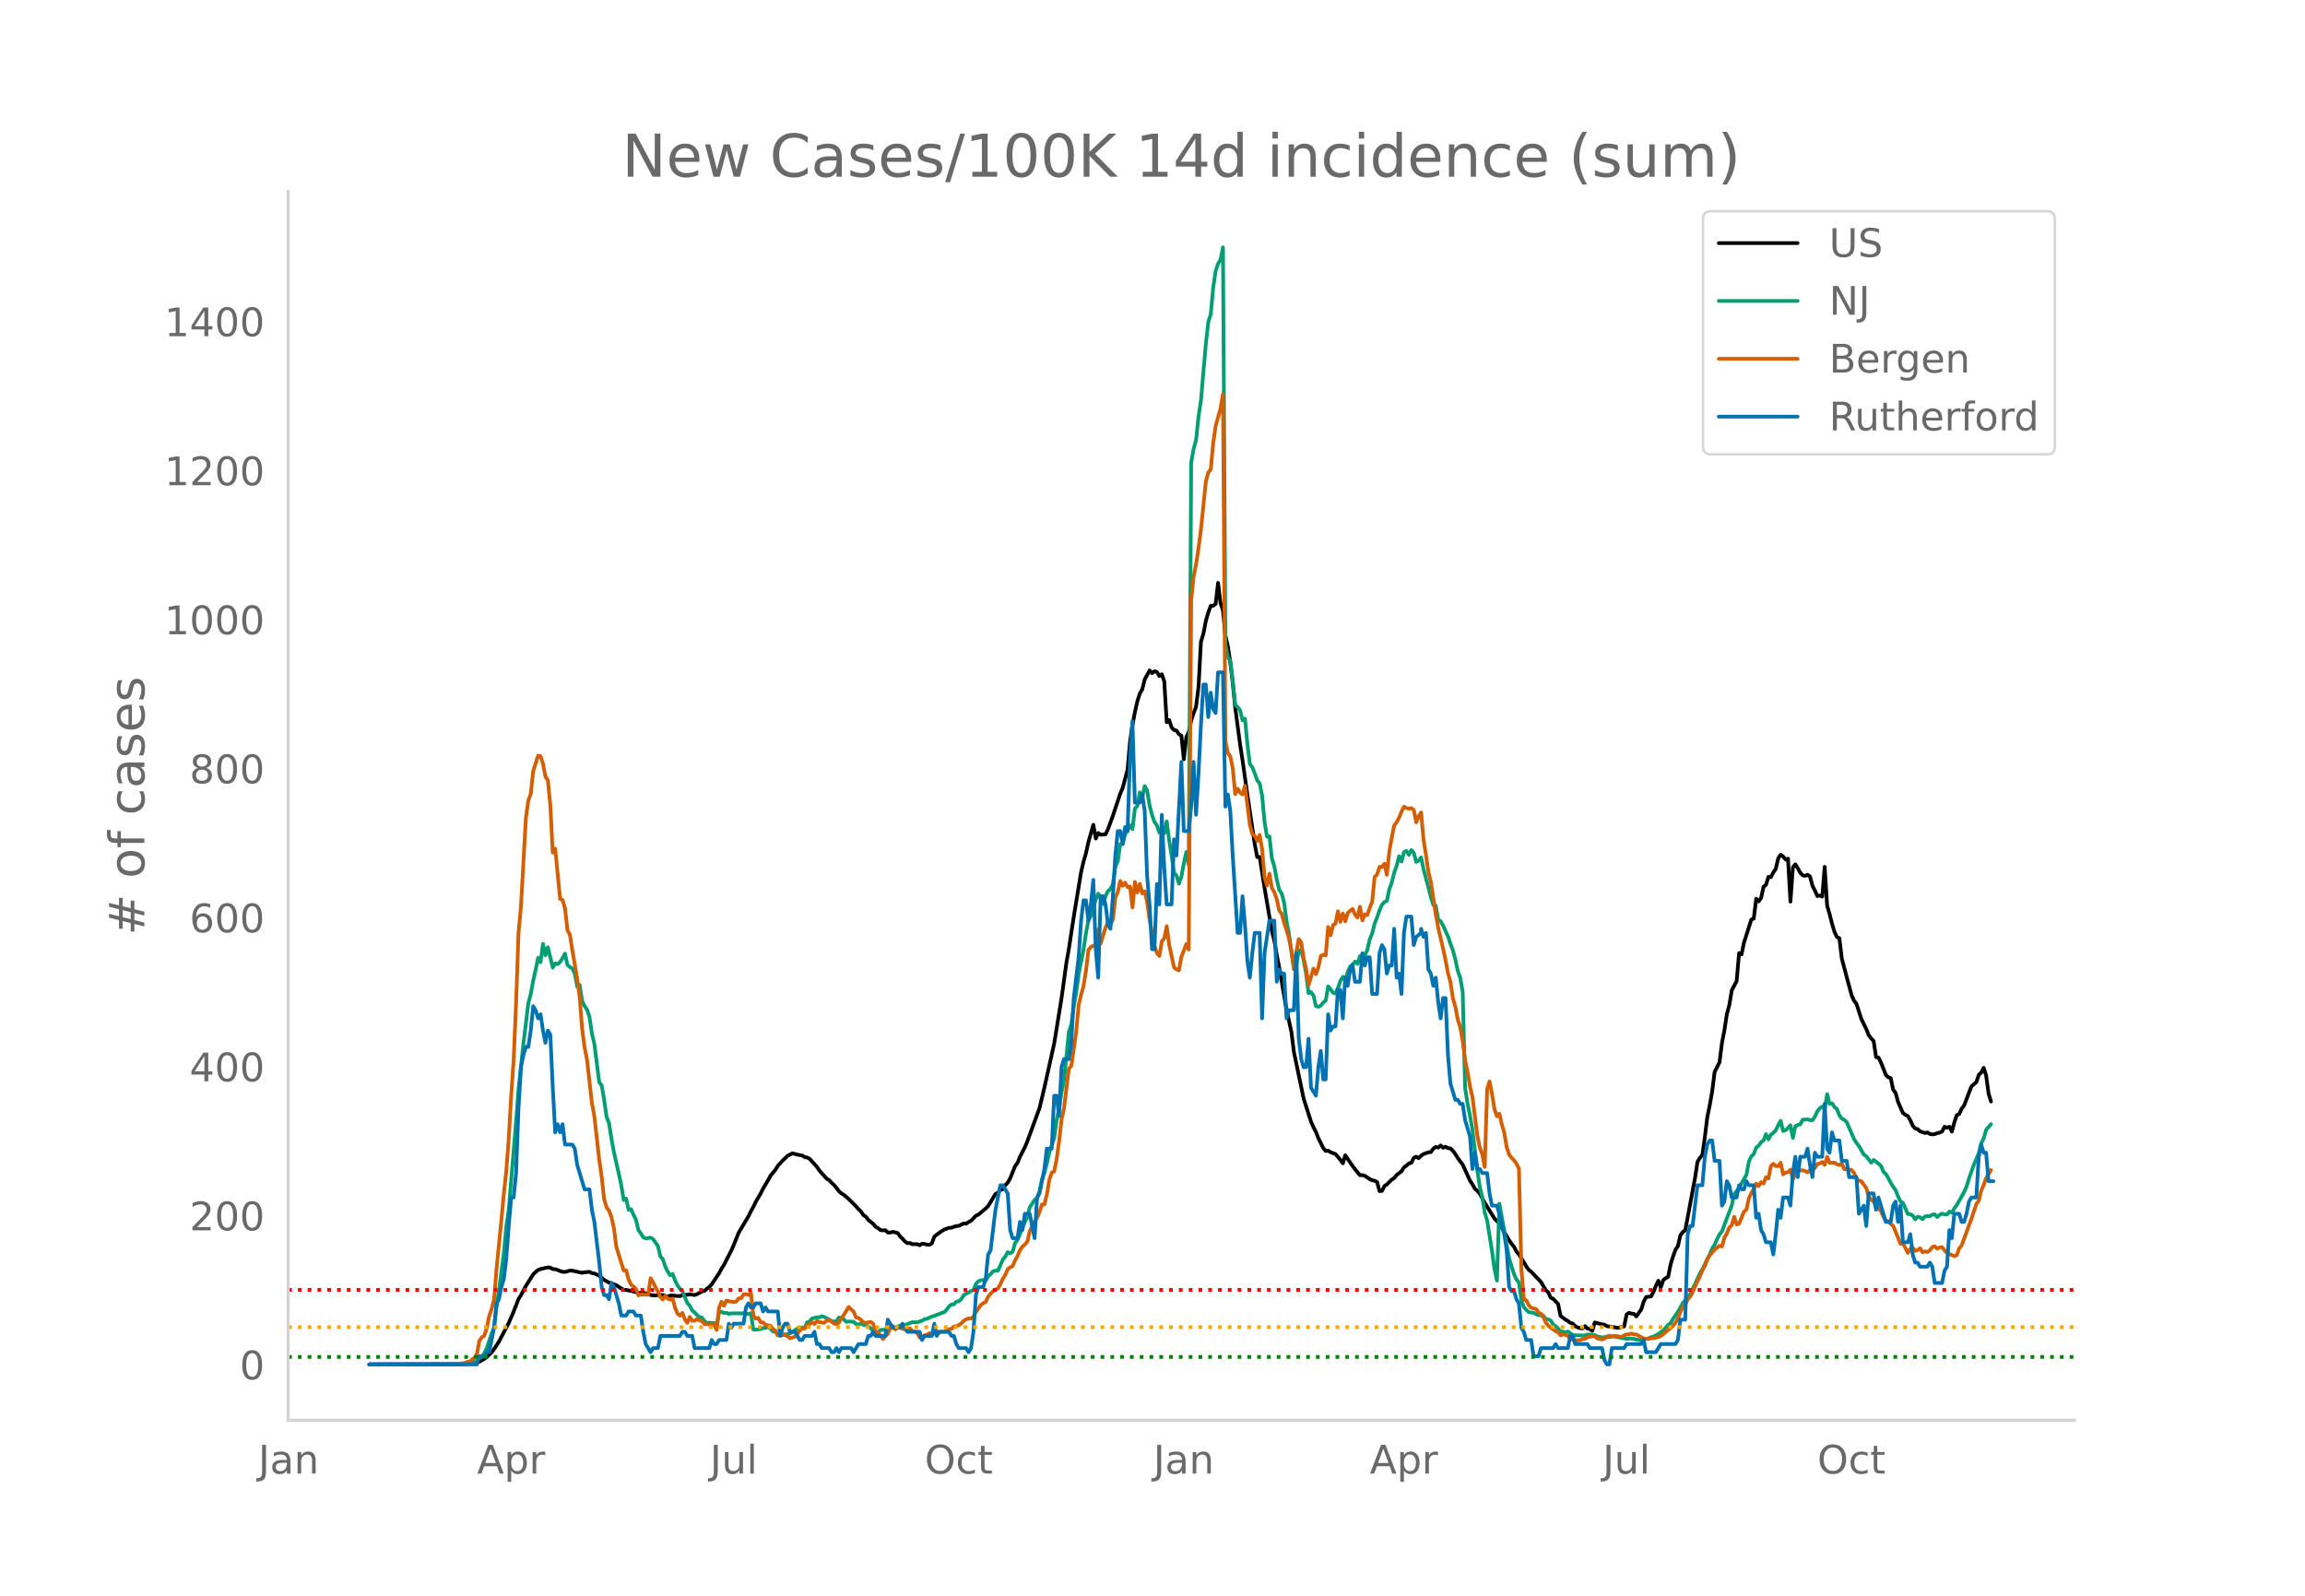 <svg height="864" viewBox="0 0 936 648" width="1248" xmlns="http://www.w3.org/2000/svg" xmlns:xlink="http://www.w3.org/1999/xlink"><defs><style>*{stroke-linecap:butt;stroke-linejoin:round}</style></defs><g id="figure_1"><path d="M0 648h936V0H0z" style="fill:#fff" id="patch_1"/><g id="axes_1"><path d="M117 576.72h725.4V77.76H117z" style="fill:none" id="patch_2"/><path clip-path="url(#p5c573f5f14)" d="m149.973 554.039 35.753-.089 3.973-.17 2.98-.273.993-.222.993-.366 1.986-1.1.993-.778 1.986-1.88.994-1.326 1.986-3.076 3.973-7.549 1.986-4.624 1.986-5.096.993-1.574 1.987-3.723 2.98-4.705.992-.982.993-.795.994-.396 2.979-.662.993.074.993.618.993.026.994.325.993.444.993.276.993.085 1.986-.55.994.038 3.972.862.993-.227 1.987-.173.993.5.993.167 1.986.887 1.987 1.718 1.986 1.105.993.217.993.499.993.313.993.713 1.987 1.193.993.012.993.252.993.133 2.98.847.993.026.993-.136 2.98.945.993.156.993.024.993-.149 1.986.01 1.987.664.993-.452.993-.023 1.986.213.993.008.993-.379 1.987-.15.993-.179 1.986.303.993-.378 1.987-1.116.993-.196.993-.877.993-.715.993-1.13 2.98-4.46.993-1.846.993-1.564 2.98-5.832.993-2.242 1.986-4.961 3.973-6.66.993-2.072.993-1.725.993-2.093 1.986-3.385.994-2.034 1.986-3.28.993-1.856 1.986-2.417.994-1.614 1.986-2.19 1.986-1.881 1.986-1.047 1.987.55 1.986.374.993.621.993.17.994.518 2.979 3.283.993 1.476 2.98 3.356.993.528.993 1.107.993.9.993 1.153.993 1.372.994.886.993.561 1.986 1.717 2.98 2.997.993 1.118.993.941.993 1.489.993.624.993 1.307 1.987 1.605.993 1.19.993.565.993.803.993.096.993-.075.993.974.994-.034.993-.283 1.986.47.993 1.405.993.945.994 1.105.993.696.993-.093.993.508 1.986-.03.993.446.994-.629.993.1.993.297.993.04.993-.586.993-2.746 1.987-1.536 1.986-1.305 1.986-.696.993-.043.994-.413.993-.258.993-.102 1.986-.983.993.12.994-.688.993-.505 1.986-2.087.993-.404 2.98-2.498.993-.986 2.98-4.943.992-.459.994-1.182.993-.279.993-1.634.993-1.035.993-1.728 1.986-4.91.994-1.377.993-2.455 1.986-3.874.993-2.333 4.966-13.603 1.986-8.302 3.973-17.92 2.98-18.378 1.986-14.423.993-5.623 1.986-13.07 2.98-18.105.993-4.241.993-3.446.993-4.533 1.986-6.99.994 5.592.993-2.244.993.703 1.986-.188.993-2.083 1.987-5.45 2.98-8.98.992-2.296 1.987-7.466.993-11.268.993-6.884.993-5.174.993-4.434.993-3.063.994-1.745.993-4.024 1.986-3.669.993 1.088.993-.736.993.277.994 1.666.993-.742.993 2.924.993 16.555.993-.86.993 2.962.994 1.095.993.196.993 1.464.993.616.993 9.582.993-9.007.993-2.016.994-4.638.993-3.077.993-2.6.993-8.005.993-18.423.993-3.232.994-5.182.993-3.439.993-2.668.993-.035.993-.784.993-8.537.993 8.244.994 2.92.993 10.206.993 4.431.993 6.498.993 8.283.993 10.068 1.987 14.992.993 6.43 1.986 14.094 2.98 20.003.993 5.19.993-.066 1.986 12.63 2.98 17.504.993 3.908.993 5.863.993 5.001 2.98 17.176 1.986 9.142.993 7.982 3.973 18.998 1.986 6.206.993 3.09.993 2.257.993 1.916.994 2.559 1.986 3.99.993 1.187.993-.131.993.636 1.987.742 1.986 2.347.993 1.393.993-3.23 2.98 4.379 1.986 2.514.993 1.19.993-.043.994.287 1.986 1.337.993.467.993.2.993.54.994 3.67.993-.079.993-2.001.993-.62 1.986-1.98.993-.602.994-1.251 1.986-1.54.993-1.542.993-.735.993-.895.994-.242.993-2.017.993-.482.993.628.993-1.046.993-.653 1.987-.693.993-.11.993-1.39.993-.721.993.323.993-.9.994.945.993-.421.993.583.993.088.993.977.993 1.31.993 1.641 1.987 2.644 2.98 6.543.992 1.485.994 1.829.993.84.993 1.085 1.986 3.723 3.973 6.4 1.986 2.031 1.986 3.427 1.987 3.381.993 1.448.993 1.192.993 1.911.993 1.207 1.987 3.135.993 1.704.993 1.415.993.754 3.973 4.14 1.986 3.36.993.855.993 2.186.993.488 1.987 2.035.993 4.887 1.986 1.463.993.57.994.797.993.25.993 1.102.993.48.993.302.993.06.993-.886.994.986.993.226.993.671.993-3.383 2.98.79.993.13.993.612 2.98.411.992.249.994-.04.993-.355.993-.144.993-4.865.993-.714.993.331.994.105.993 1.038 1.986-2.812.993-3.184.993-1.879 1.987-.223.993-1.829.993-2.512.993-2.035.993 2.668.993-2.93.994-.78.993-.563.993-5.032.993-3.23.993-2.726.993-1.5.994-4.4.993-1.275.993-.764 3.972-21.27.994-6.495.993-1.59.993-1.279.993-7.097.993-8.131.993-4.845.994-5.667.993-7.863 1.986-3.942.993-7.892.993-5.095.993-6.51.994-3.726.993-5.966 1.986-3.784.993-11.369.993.555.994-4.819 2.979-9.34.993-.415.993-8.062.993 1.096.994-1.416.993-4.522.993-.785.993-3.268.993.153.993-1.927.994-1.47.993-4.277.993-1.47.993.75.993 1.23.993-.355.993 17.44.994-13.916.993-1.222.993 1.585.993 1.807.993 1.044.993.24.994-.429.993.696.993 3.762.993 1.918.993 2.262.993-.196.993.412.994-12.095.993 15.78.993 3.383.993 3.937.993 3.347.993 2.059.994.49.993 8.322 3.972 14.831.993 2.209.994 1.301 1.986 6.162 1.986 4.057.993 2.496.994 1.315.993 1.032.993 6.555.993.163.993 2.024 1.986 5.02.994.985.993.34.993 4.67.993 1.376.993 3.626 1.987 4.525.993.692.993.548.993 1.67.993 2.227.993 1.107.993.257.994.907 1.986.682.993-.234.993.621.993.164.994-.105.993-.412.993-.195.993-.46.993-1.926.993.41.993-.417.994 1.99.993-3.746.993-2.948.993-.436.993-2.218.993-1.248 1.987-5.227.993-2.57 1.986-1.698.993-2.987.994-.904.993-1.922.993 3.111.993 7.337.993 3.223h0" style="fill:none;stroke:#000;stroke-linecap:round;stroke-width:1.5" id="line2d_1"/><path clip-path="url(#p5c573f5f14)" d="m149.973 554.04 37.74-.099 2.98-.235 1.985-.579.994-.538.993-1.046.993-.542.993-1.498.993-1.963 1.986-5.968.994-2.449.993-8.407.993-6.568 1.986-15.373.993-10.806.994-6.704 2.979-36.01.993-12.907 1.986-18.592 1.987-16.314.993-3.801.993-5.492.993-4.306.993-4.895.994 1.758.993-7.426.993 4.609.993-3.243 1.986 8.281.993-1.703.994.272.993-.868.993-1.557.993-1.82.993 4.613.993.804.994.627.993 1.99.993 5.354.993-.688.993 6.47.993 2.084.993 1.451.994 2.91.993 6.744.993 4.282 1.986 15.534.993 1.321.994 5.778.993 7.044.993 2.51.993 6.371.993 5.42 1.986 8.792.994 4.575.993 6.07.993-.613.993 4.599.993-.304.993 2.29.994 1.948.993 4.245.993 1.352.993 1.618.993.43 1.986-.307.994.586 1.986 2.82.993 4.197.993 1.182.993 2.94.994 2.081.993 1.502.993-.586.993 2.654.993 2.061.993 1.27.993 1.07 1.987 4.763.993 1.1.993 1.91.993.856.993 1.035.994.838.993.198.993 1.42.993.747.993-.126.993.204.994-.068.993 1.335.993-5.75.993-.136.993.518.993-.113.993.45.994-.245.993.054 1.986-.078.993.16.993-.208 1.987.395.993-.32.993 6.564.993.102 1.986-.245.994-.456.993.006.993-.439.993.705.993 1.145.993.095.994 1.363.993.099.993-.09.993-.282.993-.037.993-.34 2.98-1.953.993-.306.993-.123.993.065.993-2.18.994-.362.993-1.199 1.986-.5h.993l.993-.45.993.334 1.987 1.042.993.65.993.134.993-.079.993-1.54 1.987.72.993 1.049.993-.164 1.986.14.993.933.994.239.993-.549.993.668.993.112.993.484.993.725.994 1.19.993.722.993-.242.993-.947.993-.126 1.986.04.994-.947.993-.541.993.695.993-.555.993-.365.993.085 1.987-.715 1.986-.736 1.986.03 1.987-.64.993-.65.993-.13 1.986-.947.993-.204.994-.508.993-.269.993-.477.993-.252.993-1.025.993-1.366.993-.767.994-.068.993-1.083.993-.153.993-.862.993-1.656.993-.59.994-.404.993-.692.993-.344.993-2.5.993-1.08.993-.389.993-.18.994.306.993-1.812.993-.787.993-1.216.993-.238.993.044 1.987-4.53.993-1.223.993-1.775.993.463.993-.613.993-3.56.994-1.288 1.986-4.79.993-2.49.993-1.972.993-3.972 1.987-3.055.993-.6.993-2.847.993-4.814.993-2.725.994-3.802.993-4.404 1.986-5.88.993-7.256.993-4.752.993-6.615.994-4.84 1.986-19.707.993-2.899.993-7.501.993-5.488.994-7.562 1.986-9.988.993-6.66.993-5.188.993-1.696 1.987-6.728.993-2.378.993 1.877.993 2.381.993-3.307.993-1.976.994-.848.993-2.082.993-6.939.993-2.231.993-7.024.993.061.993-4.091.994-1.376.993-2.204.993 1.516.993-8.305.993-1.073.993-5.478.994 2.18.993-4.762.993 1.833.993 6.019.993 3.86.993 2.912.993 1.335.994 2.974.993-1.179.993 1.418.993-4.804.993 7.634.993 6.248.994 6.997.993 1.052.993 3.349.993-2.865.993-5.467.993-4.497.993 5.127.994-163.242.993-5.658.993-3.553.993-9.453.993-6.68 1.987-22.953.993-8.833.993-3.165.993-10.764.993-6.8.993-2.943.993-1.662.994-4.994.993 160.919.993 5.576.993 1.407.993 8.281.993 9.61.994.896.993 1.274.993 4.067.993-.647.993 10.45.993 7.993.993 1.29.994 2.47.993 2.889.993 1.151.993 5.032.993 10.655.993 5.992.994-.095.993 8.986.993 3.202.993 5.39.993 4.084.993 1.498.993 3.714.994 7.678.993 5.167 1.986 14.274.993-1.646.993-6.125.994.045.993 4.026.993 5.56.993 7.838.993-.487.993 1.427.993 4.265.994.276.993-.467.993-1.288.993-.756.993-5.78.993 1.171.994 1.424.993.283.993-2.221.993-2.875.993-1.666.993 1.352.994-3.297.993-2.238.993-.814.993-1.182.993.913.993-3.134.993 1.09.994-1.458.993-2.116.993-4.357.993-2.364.993-4.043.993-2.446.994-2.875.993-2.306.993-1.094.993-.443.993-4.71.993-2.723.993-4.07.994-2.722.993-3.938.993 2.194.993-3.87.993-.467.993 1.581.994-1.918.993 1.09.993 3.717.993-.494.993-1.322.993 4.79 1.987 7.443.993 3.9.993 3.13.993.358.993 5.757.993.504.994 1.782 1.986 4.428.993 2.974.993 2.61.993 3.754.993 4.629.994 2.78.993 5.767.993 39.11.993 6.234.993 4.946.993 5.702 1.987 16.545.993 6.647.993 4.087.993 6.251.993 3.223 1.987 12.55.993 7.265.993 4.616.993-31.193 1.986 10.86.994 6.186.993 5.225 1.986 6.377.993 2.163.993 1.223.993 7.103.994 2.902 1.986 2 1.986.3.993.586.994.31 1.986.31.993 1.331.993.079.993.514.993 1.66.994.582.993.953.993 1.223.993.068.993.314.993-.361 1.987 1.38.993.177 1.986-.007.993.133.993-.116.994-.31.993-.034 1.986.238.993.511 1.987.45.993-.123.993-.286.993.238.993-.255.993.04 4.966.938.993-.15 1.987.17 1.986.45.993-.051 2.98-.62.993-.453.993-.232 1.986-1.056.993-.777.993-.627 1.987-2.299.993-.77.993-1.717 1.986-2.83 1.987-3.615 1.986-2.108.993-1.468 1.986-4.136 1.987-4.285.993-1.704.993-1.928.993-2.23.993-1.81.994-2.452.993-1.489.993-2.31.993-1.951.993-1.159 1.986-5.358 1.987-5.117.993-4.707.993-1.179.993-1.451 2.98-5.147.993-5.43.993-2.109.993-.957.993-2.6.993-.776.994-1.455.993-.68.993-2.549.993 2.146.993-1.962.993-.695.994-1.046.993-2.064.993-1.771.993 4.104.993-.306.993-.9.993-1.113.994 5.12.993-4.718.993-.532.993-.245.993-1.908.993.01.994-.125.993.306.993.027.993-1.417.993-2.176.993-1.278.993-.664.994 1.117.993-6.169.993 3.907.993-.143.993 1.458.993.886.994 2.51.993 1.315.993.511.993.947 1.986 4.538.993 2.343.994 1.55.993 1.285 1.986 3.46.993.638 1.987 2.633.993-1.1.993.698 1.986 1.693.993 2.347.993.988.994 1.645.993 1.9.993 1.633.993 1.396.993 2.541.993 2.034.994.555 1.986 4.545.993.037.993.576.993 1.557.993-1.114.994.262.993.756.993-1.086.993-.184.993.078.993-.654.994-.123.993 1.094.993-.896.993-.474.993.31.993.031.993-1.189.994.484.993-1.754.993-1.39 1.986-3.499.993-1.785.994-2.214.993-3.3 1.986-5.622 1.986-4.656.994-4.006.993-1.942.993-3.502 1.986-2.3h0" style="fill:none;stroke:#009e73;stroke-linecap:round;stroke-width:1.5" id="line2d_2"/><path clip-path="url(#p5c573f5f14)" d="m149.973 554.04 32.774-.097 2.98-.13 2.979-.325.993-.454.993-.033.993-.94.993-.747.994-1.558.993-5.29.993-1.429.993-.649.993-3.051.993-4.9.993-2.922.994-3.7.993-12.496 1.986-19.929.993-10.71.993-9.218.994-13.113.993-17.397.993-14.313.993-23.434.993-28.367.993-10.776 1.987-35.767.993-7.238.993-2.662.993-9.282 1.986-6.232.994.162.993 3.019.993 5.29.993 1.428.993 10.16.993 19.279.993-1.59 1.987 20.415.993.357.993 3.44.993 8.796.993 1.915.994 6.329 1.986 11.555.993 7.367.993 12.886.993 7.595.993 5.063 1.987 17.527.993 5.42 1.986 17.656.993 6.946.994 9.088.993 3.31.993 1.299.993 2.726.993 4.415.993 7.594 1.987 6.427.993 3.116.993-.033.993 3.733.993 2.077.993.779.994.974.993 2.596.993-.357 1.986.098.993-.033.993-6.653.994 1.622.993 2.045.993 1.753.993 2.207.993 1.038.993-1.525.994 1.071.993.487.993-.454.993 3.765.993 2.304.993.876.993-1.103.994 2.694.993 1.33.993-2.401.993 1.558h.993l.993-.714.994.519.993.357.993 1.2h.993l.993.195.993-.032.994.097.993 2.143.993-9.12.993-2.37.993 1.655.993-2.142.993.292 1.987.325.993-.195.993-1.298.993-.033.993-1.59.994-.098.993.357.993-.908.993 9.185.993 1.33.993-.291.993 1.785.994.032.993 1.039 1.986.324.993 1.364.993.551.994 2.013.993-.78.993.098 1.986.974.993.876 1.987-.65.993-1.103.993-1.46.993-.844.993.065.993-1.428.994-.292.993-.844.993.746.993-1.266.993.52 1.986.26.994-.877.993-.292 1.986 1.46.993.325.993-.649.994-1.883.993-1.298 1.986-3.213.993 1.006.993.844.993 2.467.994.13.993.746.993 1.071.993.162 1.986-.357.994.747.993 3.18.993.52 1.986 2.5.993-1.267.993-.844.994-2.564.993-.227.993 1.006.993-.746.993-.065.993.487.994.324.993-.13.993-.357.993 1.169.993.195.993.454.993 1.98.994-.162.993-.78.993-.13.993-.746.993.325.993-.033.994-.843.993.13.993-.195.993.13.993-.715.993-.389.993-.13.994-.974.993-.13.993-.389.993-.714.993-1.071.993-.617.994-.357.993.033.993-.812.993-1.785 1.986-2.888.993-.747.994-.487.993-2.207 1.986-2.207.993-.65.993-.356.994-1.85.993-2.175.993-1.525.993-2.337.993-.747.993-.486.993-2.37.994-1.72.993-2.37.993-1.46.993-.876.993-1.071.993-4.35 1.987-3.96.993-1.427.993-2.435.993-3.018.993.032.994-4.057.993-5.94.993-2.953.993-.487.993-4.998.993-7.206.993-8.795.994-4.642 1.986-16.098.993-1.136 1.986-13.795.994-10.938.993-4.154.993-3.538.993-6.296.993-8.374.993-1.136.993-.584.994-.26.993-6.362.993 5.745 1.986-6.491.993-2.11.994.747.993-1.883.993-8.893.993-2.24.993-4.511.993 1.947.993-1.266.994 1.818.993-.26.993 8.504.993-10.354.993 4.285.993-3.506.994 3.863.993-.844.993 4.317.993 7.173 1.986 10.873.993 2.694.994 1.233.993-5.972.993-1.169.993-4.966.993 7.498 1.987 9.218.993.811.993.422.993-5.485 1.986-5.193.993 2.207.994-141.902.993-9.607.993-4.9.993-6.525.993-7.79 1.987-19.311.993-3.7.993-1.233.993-10.744.993-6.88 1.986-7.109.994-5.842.993 140.928.993 4.836.993 1.33.993 4.934.993 10.419.994-2.24.993 1.59.993.747.993-3.505 1.986 15.936.993 3.7.994.714.993 2.045.993-2.434.993 5.874.993 11.393.993 3.278.994-4.804.993 5.81.993 1.72.993 2.857.993 4.576.993 1.233.993 3.798.994 2.888.993 3.408.993 5.258.993 6.784.993-6.719.993-5.03.994 1.395.993 6.427.993 4.251.993 6.524 1.986-6.653.993 2.272.994-2.727.993-4.674.993-.486.993.26.993-11.555.993 3.408.994-4.187.993-.52.993-5.095.993 4.316.993-3.375.993 3.18.994-3.375.993-.909.993-.746.993 2.337.993 1.168.993-4.414.993 5.583.994-2.5.993.293.993-2.922.993-2.531.993-9.997.993-.974.994-3.148.993.065.993-1.33.993 4.51.993-9.444.993-5.68.993-4.934.994-1.265.993-1.948.993-2.37.993-2.012.993.52.993.292.994-.227.993.714.993 5.03.993-2.466.993-1.526.993 11.133.993 6.2.994 6.913.993 3.992 1.986 13.145.993 5.453 1.987 8.503.993 4.642.993 5.323.993 3.57.993 6.653.993 3.344.993 5.225.994 3.116.993 5.583.993 7.854.993 4.706.993 5.94.993 4.317 1.987 15.611.993 4.772.993 2.856.993 5.096.993-31.581.993-3.148.994 5.063.993 6.2.993 2.888.993-1.071.993 4.414.993 3.278.994 5.972.993 2.954.993 1.363.993.941.993 1.428.993 2.013.993 40.7.994 12.27.993.486.993 1.98.993 1.039 1.986.486.994 1.461.993.422.993 1.363.993 2.305.993 1.2.993.877.993.616.994.78.993.389.993 1.298.993-.422.993.227.993.455.994.941.993.617.993.26 1.986-.13.993-.422.993-.098.994-.681 1.986-.39h.993l.993.877 1.987.421.993-.389 1.986-1.136.993.227.993-.162.993.065.994.26.993.064.993-.551.993-.422.993-.033.993-.324.994.357.993.032 2.98 1.623 1.985.195.994-.292.993-.033 1.986-.454.993-.455.993-.714 1.987-1.72.993-.682 1.986-2.142.993-1.882.994-2.532.993-2.11.993-1.07.993-1.883.993-1.233.993-1.72.993-2.467 1.987-4.09.993-2.337.993-1.785.993-2.629.993-1.655 1.987-2.337 1.986-1.623.993.325.993-3.603.993-1.753.994-2.37.993-.94.993-3.408.993 3.115.993-.324 1.987-4.869.993-.843.993-4.577.993-2.175.993-1.59.993-2.175.993.974.994-1.59.993.52.993-2.533.993.487.993-4.998.993-.941.994.909.993.032.993-1.396.993 4.739.993-.682.993-.227.993-.973.994 3.992.993-2.564.993-.714.993-.422.993-.065.993.324.994.52.993-1.007.993-.097.993-.714.993-1.59.993-.195.993-.65.994 1.202.993-3.278.993 2.401.993.065.993-.097.993.681.994.26.993-.552.993 2.272.993-.097 1.986.422.993 1.2.994 2.435.993.714.993.227 1.986 2.76.993 3.375.994 1.395.993.682.993 2.272.993.39.993 1.233.993 2.24.993 1.72.994.162.993 1.136.993.714 2.98 7.335.993-.26 1.986 3.96.993-1.72.993-.39.993 1.234.993-.292.994-.747.993 1.655.993-.389.993.26.993-.714.993-1.299.994-.292.993.941.993-.486.993-.13.993 1.298.993 1.104 2.98 1.265.993-.39.993-2.758.993-1.266 2.98-8.081.993-2.694 1.986-5.972.993-1.364.994-4.122.993-2.272.993-2.758 1.986-3.311h0" style="fill:none;stroke:#d55e00;stroke-linecap:round;stroke-width:1.5" id="line2d_3"/><path clip-path="url(#p5c573f5f14)" d="M149.973 554.04h43.699l.993-3.306h1.986l.993-1.653h.993l1.987-9.919.993-9.918.993-1.653.993-4.96.993-3.306.993-8.265.994-13.225.993-11.571h.993l.993-9.919.993-26.45.993-16.53.993-4.96.994-3.305h.993l.993-6.613.993-9.918.993 1.653.993 3.306.994-1.653.993 6.612.993 4.96.993-4.96.993 1.653.993 21.49.993 18.184.994-3.306.993 3.306.993-3.306.993 8.266h2.98l.993 1.653.993 6.612 2.98 9.918h1.986l.993 8.266.993 4.96 1.986 16.53.993 9.918.994 3.307h.993l.993 1.653.993-6.613.993 1.653 1.986 6.613.994 4.959h1.986l.993-1.653h1.986l.994 1.653h1.986l.993 6.612.993 4.96 1.986 3.306.994-1.653h1.986l.993-4.96h7.945l.993-1.653h.994l.993 1.653h1.986l.993 4.96h5.96l.992-3.306.994 1.653H291l.993-1.653h2.98l.992-6.613.994 1.653.993-1.653h3.972l.994-6.612.993-1.653.993 1.653h.993l.993-1.653h1.986l.994 3.306.993-1.653.993 1.653h3.973l.993 9.918.993-3.306.993-1.653h.993l.993 3.306h1.987l1.986 3.307h.993l.993-1.654h2.98l.993-1.653.993 4.96h.993l.993 1.653h2.98l.993 1.653h.993l.993-1.653.993 1.653.994-1.653h3.972l.993 1.653 1.987-3.306h2.98l.992-3.307h.993l.994-1.653.993 1.653h3.972l.993-6.612 1.987 3.306h2.98l.992-1.653 1.987 3.306h4.965l.994 3.307.993-1.654h2.98l.992-4.959.994 4.96.993-1.654h3.972l.993 1.653h.994l.993 3.307.993 1.653h2.98l.993 1.653.993-1.653.993-6.613.993-14.877.993-3.307h1.986l.994-3.306.993-9.918.993-1.653 1.986-16.531 1.987-9.919h.993l1.986 3.307.993 14.877.993 3.306h1.987l.993-6.612.993 3.306.993-6.612h1.986l1.987 9.918.993-16.53.993-1.653 1.986-9.919.994-8.265h1.986l.993-21.49h.993l.993 8.265.993-19.837.994-3.306h1.986l.993-6.612.993-18.184 1.987-16.531.993-14.878.993-8.265h.993l.993 8.265.993-6.612.993-9.919.994 28.103.993 11.571.993-33.061h.993l.993 3.306.993 8.265.994 1.653.993-13.224.993-16.531.993-9.919h.993l.993 4.96.993-6.613.994 1.653.993-29.755.993-14.878.993 33.062h1.986l.994-3.306.993 6.612.993 26.45.993 11.57.993 18.185h.993l.993-26.45.994 8.266.993-36.368.993 21.49.993 14.878h1.986l.994-26.45.993 6.613 1.986-38.021.993 28.102h1.986l.994-9.918.993-18.184.993 21.49.993-16.53.993-19.838.993-16.53h.994l.993 13.224.993-9.918.993 6.612.993 1.653.993-16.53h1.987l.993 54.55.993-4.958.993 6.612.993 18.184 1.987 31.408h.993l.993-14.877.993 11.571.993 14.878.993 6.612.993-9.918.994-8.266h1.986l.993 34.715.993-26.45 1.987-13.224h1.986l.993 24.796.993-4.959.993 1.653h.993l.994 18.184.993-3.306h1.986l.993-23.143.993 34.714.994 8.266.993 3.306h.993l.993-11.572.993 19.837 1.986 3.307.994-11.572.993-6.612.993 11.571h.993l.993-26.449.993 6.612.994-1.653h.993l.993-14.877h.993l.993 11.571.993-16.53.994 3.305.993-6.612.993-1.653.993 6.612h1.986l.993-11.571.994 4.959.993-3.306h.993l.993 14.878h1.986l.994-16.531.993-3.306.993 1.653.993 9.918.993-3.306h.993l.993-14.878.994 19.837.993-1.653.993 8.266.993-24.797.993-6.612h1.987l.993 11.572.993-3.307 1.986-1.653v-1.653l.993 3.306.993-1.653.994 14.878.993 1.653.993 4.96.993-3.307.993 9.919.993 6.612.994-8.265h.993l.993 23.143.993 11.571 1.986 6.613h.993l.994 1.653h.993l.993 6.612 1.986 6.612.993 13.225.994-6.612.993 6.612h.993l.993 1.653h1.986l.993 8.266.994 4.959h1.986l.993 3.306.993 4.96.993 3.305.994 6.613.993 14.877.993 1.654h.993l.993 3.306.993 1.653.993 9.918.994 1.653.993 3.307h1.986l.993 6.612h1.987l.993-3.306h4.965l.994-1.653.993 1.653h3.972l.994-4.96h.993l.993 3.307h4.966l.993 1.653h4.966l.993 4.959.993 1.653h.993l.993-6.612h4.966l.993-1.653h5.959l.993-1.653.993 4.959h3.973l1.986-3.306h5.96l.992-1.653.994-8.266h1.986l.993-34.715.993-3.306h.993l1.987-16.53h1.986l.993-11.572.993-4.96.993-1.652h.994l.993 8.265h1.986l.993 18.184.993-1.653.993-8.266.994 1.653.993 4.96h1.986l.993-4.96.993 1.653h.994l.993-3.306.993 1.653h1.986l.993 13.225.993-1.653.994 6.612.993 1.653.993 3.307h1.986l.993 4.959.994-8.266.993-9.918.993 3.306.993-8.265h1.986l.993 3.306.994-13.225.993-6.612.993 8.265.993-8.265h1.986l.994-3.306.993 6.612.993 4.96.993-9.92.993 1.654h1.986l.994-21.49.993 18.184.993 1.653.993-8.266.993 3.307h1.987l.993 8.265h1.986l.993 6.612h2.98l.993 14.878 1.986-3.306.993 8.265.993-13.224h1.987l.993 6.612.993-4.96 2.98 9.92h1.986l.993-6.613.993-1.653.993 8.265.993-6.612.994 14.878h1.986l.993-3.307.993 8.266.993 3.306h.993l.994 1.653h2.98l.992-1.653.993 1.653.994 6.612h2.979l.993-4.959.993-1.653.993-14.878.994 3.306.993-9.918h1.986l.993 3.306h.993l.994-3.306.993-4.96.993-1.652h1.986l.993-16.531.994-4.96.993 3.307h.993l.993 11.571h1.986" style="fill:none;stroke:#0072b2;stroke-linecap:round;stroke-width:1.5" id="line2d_4"/><path clip-path="url(#p5c573f5f14)" d="M117 551.014h725.4" style="fill:none;stroke:green;stroke-dasharray:1.5,2.475;stroke-dashoffset:0;stroke-width:1.5" id="line2d_5"/><path clip-path="url(#p5c573f5f14)" d="M117 538.912h725.4" style="fill:none;stroke:orange;stroke-dasharray:1.5,2.475;stroke-dashoffset:0;stroke-width:1.5" id="line2d_6"/><path clip-path="url(#p5c573f5f14)" d="M117 523.784h725.4" style="fill:none;stroke:red;stroke-dasharray:1.5,2.475;stroke-dashoffset:0;stroke-width:1.5" id="line2d_7"/><path d="M117 576.72V77.76" style="fill:none;stroke:#d3d3d3;stroke-linecap:square;stroke-linejoin:miter;stroke-width:1.25" id="patch_3"/><path d="M117 576.72h725.4" style="fill:none;stroke:#d3d3d3;stroke-linecap:square;stroke-linejoin:miter;stroke-width:1.25" id="patch_4"/><g id="matplotlib.axis_1"><g id="xtick_1"><g style="fill:#696969" transform="matrix(.16 0 0 -.16 104.866 598.378)" id="text_1"><defs><path d="M9.813 72.906h9.859V5.078q0-13.187-5-19.14-5-5.954-16.094-5.954h-3.75v8.297h3.078q6.531 0 9.219 3.672Q9.813-4.39 9.813 5.078z" id="DejaVuSans-74"/><path d="M34.281 27.484q-10.89 0-15.093-2.484-4.204-2.484-4.204-8.5 0-4.781 3.157-7.594 3.156-2.797 8.562-2.797 7.485 0 12 5.297 4.516 5.297 4.516 14.078v2zm17.922 3.72V0H43.22v8.297Q40.14 3.328 35.547.953q-4.594-2.375-11.234-2.375-8.391 0-13.36 4.719Q6 8.016 6 15.922q0 9.219 6.172 13.906 6.187 4.688 18.437 4.688h12.61v.89q0 6.203-4.078 9.594-4.078 3.39-11.453 3.39-4.688 0-9.141-1.124-4.438-1.125-8.531-3.375v8.312q4.921 1.906 9.562 2.844 4.64.953 9.031.953 11.875 0 17.735-6.156 5.86-6.14 5.86-18.64z" id="DejaVuSans-97"/><path d="M54.89 33.016V0h-8.984v32.719q0 7.765-3.031 11.61-3.031 3.858-9.078 3.858-7.281 0-11.484-4.64-4.204-4.625-4.204-12.64V0H9.08v54.688h9.03v-8.5q3.235 4.937 7.594 7.374Q30.078 56 35.797 56q9.422 0 14.25-5.828 4.844-5.828 4.844-17.156z" id="DejaVuSans-110"/></defs><use xlink:href="#DejaVuSans-74"/><use x="29.492" xlink:href="#DejaVuSans-97"/><use x="90.771" xlink:href="#DejaVuSans-110"/></g></g><g id="xtick_2"><g style="fill:#696969" transform="matrix(.16 0 0 -.16 193.736 598.378)" id="text_2"><defs><path d="M34.188 63.188 20.797 26.906h26.812zm-5.579 9.718h11.188L67.578 0h-10.25l-6.64 18.703h-32.86L11.188 0H.78z" id="DejaVuSans-65"/><path d="M18.11 8.203v-29H9.077v75.484h9.031v-8.296q2.844 4.875 7.157 7.234Q29.594 56 35.594 56q9.968 0 16.187-7.906 6.235-7.907 6.235-20.797T51.78 6.484q-6.218-7.906-16.187-7.906-6 0-10.328 2.375-4.313 2.375-7.157 7.25zm30.578 19.094q0 9.906-4.079 15.547-4.078 5.64-11.203 5.64-7.14 0-11.218-5.64-4.079-5.64-4.079-15.547 0-9.906 4.078-15.547 4.079-5.64 11.22-5.64 7.124 0 11.202 5.64t4.078 15.547z" id="DejaVuSans-112"/><path d="M41.11 46.297q-1.516.875-3.297 1.281Q36.03 48 33.89 48q-7.625 0-11.703-4.953-4.079-4.953-4.079-14.234V0H9.08v54.688h9.03v-8.5q2.844 4.984 7.375 7.39Q30.031 56 36.531 56q.922 0 2.047-.125 1.125-.11 2.484-.36z" id="DejaVuSans-114"/></defs><use xlink:href="#DejaVuSans-65"/><use x="68.408" xlink:href="#DejaVuSans-112"/><use x="131.885" xlink:href="#DejaVuSans-114"/></g></g><g id="xtick_3"><g style="fill:#696969" transform="matrix(.16 0 0 -.16 288.3 598.378)" id="text_3"><defs><path d="M8.5 21.578v33.11h8.984V21.922q0-7.766 3.016-11.656 3.031-3.875 9.094-3.875 7.265 0 11.484 4.64 4.234 4.64 4.234 12.656v31h8.985V0h-8.984v8.406Q42.047 3.422 37.718 1q-4.313-2.422-10.032-2.422-9.421 0-14.312 5.86Q8.5 10.296 8.5 21.578zM31.11 56z" id="DejaVuSans-117"/><path d="M9.422 75.984h8.984V0H9.422z" id="DejaVuSans-108"/></defs><use xlink:href="#DejaVuSans-74"/><use x="29.492" xlink:href="#DejaVuSans-117"/><use x="92.871" xlink:href="#DejaVuSans-108"/></g></g><g id="xtick_4"><g style="fill:#696969" transform="matrix(.16 0 0 -.16 375.49 598.378)" id="text_4"><defs><path d="M39.406 66.219q-10.75 0-17.078-8.016-6.312-8-6.312-21.828 0-13.766 6.312-21.781 6.328-8 17.078-8 10.735 0 17.016 8 6.281 8.015 6.281 21.781 0 13.828-6.281 21.828-6.281 8.016-17.016 8.016zm0 8q15.328 0 24.5-10.281 9.188-10.282 9.188-27.563 0-17.234-9.188-27.516-9.172-10.28-24.5-10.28-15.375 0-24.593 10.25-9.204 10.265-9.204 27.546t9.204 27.563q9.218 10.28 24.593 10.28z" id="DejaVuSans-79"/><path d="M48.781 52.594v-8.407q-3.812 2.11-7.64 3.157-3.828 1.047-7.735 1.047-8.75 0-13.593-5.547-4.829-5.532-4.829-15.547 0-10.016 4.829-15.563 4.843-5.53 13.593-5.53 3.907 0 7.735 1.046 3.828 1.047 7.64 3.156V2.094Q45.016.344 40.984-.531q-4.015-.89-8.562-.89-12.36 0-19.64 7.765-7.266 7.765-7.266 20.953 0 13.375 7.343 21.031Q20.22 56 33.016 56q4.14 0 8.093-.86 3.953-.843 7.672-2.546z" id="DejaVuSans-99"/><path d="M18.313 70.219V54.688h18.5v-6.985h-18.5V18.016q0-6.688 1.828-8.594 1.828-1.906 7.453-1.906h9.218V0h-9.218q-10.407 0-14.36 3.875-3.953 3.89-3.953 14.14v29.688H2.687v6.984h6.594V70.22z" id="DejaVuSans-116"/></defs><use xlink:href="#DejaVuSans-79"/><use x="78.711" xlink:href="#DejaVuSans-99"/><use x="133.691" xlink:href="#DejaVuSans-116"/></g></g><g id="xtick_5"><g style="fill:#696969" transform="matrix(.16 0 0 -.16 468.36 598.378)" id="text_5"><use xlink:href="#DejaVuSans-74"/><use x="29.492" xlink:href="#DejaVuSans-97"/><use x="90.771" xlink:href="#DejaVuSans-110"/></g></g><g id="xtick_6"><g style="fill:#696969" transform="matrix(.16 0 0 -.16 556.237 598.378)" id="text_6"><use xlink:href="#DejaVuSans-65"/><use x="68.408" xlink:href="#DejaVuSans-112"/><use x="131.885" xlink:href="#DejaVuSans-114"/></g></g><g id="xtick_7"><g style="fill:#696969" transform="matrix(.16 0 0 -.16 650.802 598.378)" id="text_7"><use xlink:href="#DejaVuSans-74"/><use x="29.492" xlink:href="#DejaVuSans-117"/><use x="92.871" xlink:href="#DejaVuSans-108"/></g></g><g id="xtick_8"><g style="fill:#696969" transform="matrix(.16 0 0 -.16 737.992 598.378)" id="text_8"><use xlink:href="#DejaVuSans-79"/><use x="78.711" xlink:href="#DejaVuSans-99"/><use x="133.691" xlink:href="#DejaVuSans-116"/></g></g></g><g id="matplotlib.axis_2"><g id="ytick_1"><g style="fill:#696969" transform="matrix(.16 0 0 -.16 97.32 560.119)" id="text_9"><defs><path d="M31.781 66.406q-7.61 0-11.453-7.5Q16.5 51.422 16.5 36.375q0-14.984 3.828-22.484 3.844-7.5 11.453-7.5 7.672 0 11.5 7.5 3.844 7.5 3.844 22.484 0 15.047-3.844 22.531-3.828 7.5-11.5 7.5zm0 7.813q12.266 0 18.735-9.703 6.468-9.688 6.468-28.141 0-18.406-6.468-28.11-6.47-9.687-18.735-9.687-12.25 0-18.718 9.688-6.47 9.703-6.47 28.109 0 18.453 6.47 28.14Q19.53 74.22 31.78 74.22z" id="DejaVuSans-48"/></defs><use xlink:href="#DejaVuSans-48"/></g></g><g id="ytick_2"><g style="fill:#696969" transform="matrix(.16 0 0 -.16 76.96 499.606)" id="text_10"><defs><path d="M19.188 8.297h34.421V0H7.33v8.297q5.609 5.812 15.296 15.594 9.703 9.797 12.188 12.64 4.734 5.313 6.609 9 1.89 3.688 1.89 7.25 0 5.813-4.078 9.469-4.078 3.672-10.625 3.672-4.64 0-9.797-1.61-5.14-1.609-11-4.89v9.969Q13.767 71.78 18.938 73q5.188 1.219 9.485 1.219 11.328 0 18.062-5.672 6.735-5.656 6.735-15.125 0-4.5-1.688-8.531-1.672-4.016-6.125-9.485-1.218-1.422-7.765-8.187-6.532-6.766-18.453-18.922z" id="DejaVuSans-50"/></defs><use xlink:href="#DejaVuSans-50"/><use x="63.623" xlink:href="#DejaVuSans-48"/><use x="127.246" xlink:href="#DejaVuSans-48"/></g></g><g id="ytick_3"><g style="fill:#696969" transform="matrix(.16 0 0 -.16 76.96 439.093)" id="text_11"><defs><path d="M37.797 64.313 12.89 25.39h24.906zm-2.594 8.593H47.61V25.391h10.407v-8.203H47.609V0h-9.812v17.188H4.89v9.515z" id="DejaVuSans-52"/></defs><use xlink:href="#DejaVuSans-52"/><use x="63.623" xlink:href="#DejaVuSans-48"/><use x="127.246" xlink:href="#DejaVuSans-48"/></g></g><g id="ytick_4"><g style="fill:#696969" transform="matrix(.16 0 0 -.16 76.96 378.58)" id="text_12"><defs><path d="M33.016 40.375q-6.641 0-10.532-4.547-3.875-4.531-3.875-12.437 0-7.86 3.875-12.438 3.891-4.562 10.532-4.562 6.64 0 10.515 4.562 3.875 4.578 3.875 12.438 0 7.906-3.875 12.437-3.875 4.547-10.515 4.547zm19.578 30.922v-8.984q-3.719 1.75-7.5 2.671-3.782.938-7.5.938-9.766 0-14.922-6.594-5.14-6.594-5.875-19.922 2.875 4.25 7.219 6.516 4.359 2.266 9.578 2.266 10.984 0 17.36-6.672 6.374-6.657 6.374-18.125 0-11.235-6.64-18.032-6.641-6.78-17.672-6.78-12.657 0-19.344 9.687-6.688 9.703-6.688 28.109 0 17.281 8.204 27.563 8.203 10.28 22.015 10.28 3.719 0 7.5-.734t7.89-2.187z" id="DejaVuSans-54"/></defs><use xlink:href="#DejaVuSans-54"/><use x="63.623" xlink:href="#DejaVuSans-48"/><use x="127.246" xlink:href="#DejaVuSans-48"/></g></g><g id="ytick_5"><g style="fill:#696969" transform="matrix(.16 0 0 -.16 76.96 318.068)" id="text_13"><defs><path d="M31.781 34.625q-7.031 0-11.062-3.766-4.016-3.765-4.016-10.343 0-6.594 4.016-10.36Q24.75 6.391 31.78 6.391q7.032 0 11.078 3.78 4.063 3.798 4.063 10.345 0 6.578-4.031 10.343-4.016 3.766-11.11 3.766zm-9.86 4.188q-6.343 1.562-9.89 5.906Q8.5 49.079 8.5 55.329q0 8.733 6.219 13.812 6.234 5.078 17.062 5.078 10.89 0 17.094-5.078 6.203-5.079 6.203-13.813 0-6.25-3.547-10.61-3.531-4.343-9.828-5.906 7.125-1.656 11.094-6.5 3.984-4.828 3.984-11.796 0-10.61-6.468-16.282-6.47-5.656-18.532-5.656-12.047 0-18.531 5.656-6.469 5.672-6.469 16.282 0 6.968 4 11.797 4.016 4.843 11.14 6.5zM18.314 54.39q0-5.657 3.53-8.828 3.548-3.172 9.938-3.172 6.36 0 9.938 3.172 3.593 3.171 3.593 8.828 0 5.672-3.593 8.843-3.578 3.172-9.938 3.172-6.39 0-9.937-3.172-3.532-3.172-3.532-8.843z" id="DejaVuSans-56"/></defs><use xlink:href="#DejaVuSans-56"/><use x="63.623" xlink:href="#DejaVuSans-48"/><use x="127.246" xlink:href="#DejaVuSans-48"/></g></g><g id="ytick_6"><g style="fill:#696969" transform="matrix(.16 0 0 -.16 66.78 257.555)" id="text_14"><defs><path d="M12.406 8.297h16.11v55.625l-17.532-3.516v8.985l17.438 3.515h9.86V8.296H54.39V0H12.406z" id="DejaVuSans-49"/></defs><use xlink:href="#DejaVuSans-49"/><use x="63.623" xlink:href="#DejaVuSans-48"/><use x="127.246" xlink:href="#DejaVuSans-48"/><use x="190.869" xlink:href="#DejaVuSans-48"/></g></g><g id="ytick_7"><g style="fill:#696969" transform="matrix(.16 0 0 -.16 66.78 197.043)" id="text_15"><use xlink:href="#DejaVuSans-49"/><use x="63.623" xlink:href="#DejaVuSans-50"/><use x="127.246" xlink:href="#DejaVuSans-48"/><use x="190.869" xlink:href="#DejaVuSans-48"/></g></g><g id="ytick_8"><g style="fill:#696969" transform="matrix(.16 0 0 -.16 66.78 136.53)" id="text_16"><use xlink:href="#DejaVuSans-49"/><use x="63.623" xlink:href="#DejaVuSans-52"/><use x="127.246" xlink:href="#DejaVuSans-48"/><use x="190.869" xlink:href="#DejaVuSans-48"/></g></g><g style="fill:#696969" transform="matrix(0 -.2 -.2 0 58.62 379.813)" id="text_17"><defs><path d="M51.125 44H36.922l-4.11-16.313h14.313zm-7.328 27.781-5.078-20.265h14.265L58.11 71.78h7.813L60.89 51.516h15.234V44h-17.14l-4-16.313h15.53V20.22H53.079L48 0h-7.813l5.032 20.219H30.906L25.875 0h-7.86l5.079 20.219H7.719v7.468h17.187L29 44H13.281v7.516h17.625l4.985 20.265z" id="DejaVuSans-35"/><path d="M30.61 48.39q-7.22 0-11.422-5.64-4.204-5.64-4.204-15.453 0-9.813 4.172-15.453 4.188-5.64 11.453-5.64 7.188 0 11.375 5.655 4.203 5.672 4.203 15.438 0 9.719-4.203 15.406-4.187 5.688-11.375 5.688zm0 7.61q11.718 0 18.406-7.625 6.703-7.61 6.703-21.078 0-13.422-6.703-21.078-6.688-7.64-18.407-7.64-11.765 0-18.437 7.64-6.656 7.656-6.656 21.078 0 13.469 6.656 21.078Q18.844 56 30.609 56z" id="DejaVuSans-111"/><path d="M37.11 75.984V68.5h-8.594q-4.828 0-6.72-1.953-1.874-1.953-1.874-7.031v-4.828h14.797v-6.985H19.922V0H10.89v47.703H2.297v6.984h8.594V58.5q0 9.125 4.25 13.297 4.25 4.187 13.468 4.187z" id="DejaVuSans-102"/><path d="M44.281 53.078v-8.5q-3.797 1.953-7.906 2.922-4.094.984-8.5.984-6.688 0-10.031-2.047-3.344-2.046-3.344-6.156 0-3.125 2.39-4.906 2.391-1.781 9.626-3.39l3.078-.688q9.562-2.047 13.593-5.781 4.032-3.735 4.032-10.422 0-7.625-6.032-12.078-6.03-4.438-16.578-4.438-4.39 0-9.156.86Q10.688.296 5.422 2v9.281q4.984-2.594 9.812-3.89 4.829-1.282 9.579-1.282 6.343 0 9.75 2.172 3.421 2.172 3.421 6.125 0 3.656-2.468 5.61-2.453 1.953-10.813 3.765l-3.125.735q-8.344 1.75-12.062 5.39-3.704 3.64-3.704 9.985 0 7.718 5.47 11.906Q16.75 56 26.811 56q4.97 0 9.36-.734 4.406-.72 8.11-2.188z" id="DejaVuSans-115"/><path d="M56.203 29.594v-4.39H14.891q.593-9.282 5.593-14.142 5-4.859 13.938-4.859 5.172 0 10.031 1.266 4.86 1.265 9.656 3.812v-8.5Q49.266.734 44.187-.344 39.11-1.422 33.892-1.422q-13.094 0-20.735 7.61-7.64 7.625-7.64 20.625 0 13.421 7.25 21.296Q20.016 56 32.328 56q11.031 0 17.453-7.11 6.422-7.093 6.422-19.296zm-8.984 2.64q-.094 7.36-4.125 11.75-4.032 4.407-10.672 4.407-7.516 0-12.031-4.25-4.516-4.25-5.203-11.97z" id="DejaVuSans-101"/></defs><use xlink:href="#DejaVuSans-35"/><use x="83.789" xlink:href="#DejaVuSans-32"/><use x="115.576" xlink:href="#DejaVuSans-111"/><use x="176.758" xlink:href="#DejaVuSans-102"/><use x="211.963" xlink:href="#DejaVuSans-32"/><use x="243.75" xlink:href="#DejaVuSans-99"/><use x="298.73" xlink:href="#DejaVuSans-97"/><use x="360.01" xlink:href="#DejaVuSans-115"/><use x="412.109" xlink:href="#DejaVuSans-101"/><use x="473.633" xlink:href="#DejaVuSans-115"/></g></g><g style="fill:#696969" transform="matrix(.24 0 0 -.24 252.577 71.76)" id="text_18"><defs><path d="M9.813 72.906h13.28l32.329-60.984v60.984h9.562V0h-13.28L19.39 60.984V0H9.813z" id="DejaVuSans-78"/><path d="M4.203 54.688h8.985l11.234-42.672 11.172 42.672h10.593l11.235-42.672 11.187 42.672h8.985L63.28 0H52.688L40.922 44.828 29.109 0H18.5z" id="DejaVuSans-119"/><path d="M64.406 67.281v-10.39q-4.984 4.64-10.625 6.922-5.64 2.296-11.984 2.296-12.5 0-19.14-7.64-6.641-7.64-6.641-22.094 0-14.406 6.64-22.047 6.64-7.64 19.14-7.64 6.345 0 11.985 2.296 5.64 2.297 10.625 6.938V5.609Q59.234 2.094 53.437.33q-5.78-1.75-12.218-1.75-16.563 0-26.094 10.124-9.516 10.14-9.516 27.672 0 17.578 9.516 27.703 9.531 10.14 26.094 10.14 6.531 0 12.312-1.734 5.797-1.734 10.875-5.203z" id="DejaVuSans-67"/><path d="M25.39 72.906h8.297L8.297-9.28H0z" id="DejaVuSans-47"/><path d="M9.813 72.906h9.859V42.094L52.39 72.906h12.703L28.906 38.922 67.672 0H54.688L19.672 35.11V0h-9.86z" id="DejaVuSans-75"/><path d="M45.406 46.39v29.594h8.985V0h-8.985v8.203Q42.578 3.328 38.25.953q-4.313-2.375-10.375-2.375-9.906 0-16.14 7.906-6.22 7.922-6.22 20.813 0 12.89 6.22 20.797Q17.968 56 27.874 56q6.063 0 10.375-2.375 4.328-2.36 7.156-7.234zm-30.61-19.093q0-9.906 4.079-15.547 4.078-5.64 11.203-5.64 7.125 0 11.219 5.64 4.11 5.64 4.11 15.547 0 9.906-4.11 15.547-4.094 5.64-11.219 5.64-7.125 0-11.203-5.64-4.078-5.64-4.078-15.547z" id="DejaVuSans-100"/><path d="M9.422 54.688h8.984V0H9.422zm0 21.296h8.984v-11.39H9.422z" id="DejaVuSans-105"/><path d="M31 75.875q-6.531-11.219-9.719-22.219-3.172-10.984-3.172-22.265 0-11.266 3.203-22.328Q24.517-2 31-13.188h-7.813Q15.875-1.704 12.235 9.375q-3.64 11.078-3.64 22.016 0 10.89 3.61 21.922 3.624 11.046 10.983 22.562z" id="DejaVuSans-40"/><path d="M52 44.188q3.375 6.062 8.063 8.937Q64.75 56 71.093 56q8.548 0 13.188-5.984 4.64-5.97 4.64-17V0h-9.03v32.719q0 7.86-2.797 11.656-2.781 3.813-8.485 3.813-6.984 0-11.046-4.641-4.047-4.625-4.047-12.64V0h-9.032v32.719q0 7.906-2.78 11.687-2.782 3.782-8.595 3.782-6.89 0-10.953-4.657-4.047-4.656-4.047-12.625V0H9.08v54.688h9.03v-8.5q3.078 5.03 7.375 7.421Q29.781 56 35.687 56q5.97 0 10.141-3.031Q50 49.953 52 44.187z" id="DejaVuSans-109"/><path d="M8.016 75.875h7.812q7.313-11.516 10.953-22.563 3.64-11.03 3.64-21.921 0-10.938-3.64-22.016-3.64-11.078-10.953-22.563H8.016Q14.5-2 17.703 9.063q3.203 11.063 3.203 22.329 0 11.28-3.203 22.265-3.203 11-9.687 22.219z" id="DejaVuSans-41"/></defs><use xlink:href="#DejaVuSans-78"/><use x="74.805" xlink:href="#DejaVuSans-101"/><use x="136.328" xlink:href="#DejaVuSans-119"/><use x="218.115" xlink:href="#DejaVuSans-32"/><use x="249.902" xlink:href="#DejaVuSans-67"/><use x="319.727" xlink:href="#DejaVuSans-97"/><use x="381.006" xlink:href="#DejaVuSans-115"/><use x="433.105" xlink:href="#DejaVuSans-101"/><use x="494.629" xlink:href="#DejaVuSans-115"/><use x="546.729" xlink:href="#DejaVuSans-47"/><use x="580.42" xlink:href="#DejaVuSans-49"/><use x="644.043" xlink:href="#DejaVuSans-48"/><use x="707.666" xlink:href="#DejaVuSans-48"/><use x="771.289" xlink:href="#DejaVuSans-75"/><use x="836.865" xlink:href="#DejaVuSans-32"/><use x="868.652" xlink:href="#DejaVuSans-49"/><use x="932.275" xlink:href="#DejaVuSans-52"/><use x="995.898" xlink:href="#DejaVuSans-100"/><use x="1059.375" xlink:href="#DejaVuSans-32"/><use x="1091.162" xlink:href="#DejaVuSans-105"/><use x="1118.945" xlink:href="#DejaVuSans-110"/><use x="1182.324" xlink:href="#DejaVuSans-99"/><use x="1237.305" xlink:href="#DejaVuSans-105"/><use x="1265.088" xlink:href="#DejaVuSans-100"/><use x="1328.564" xlink:href="#DejaVuSans-101"/><use x="1390.088" xlink:href="#DejaVuSans-110"/><use x="1453.467" xlink:href="#DejaVuSans-99"/><use x="1508.447" xlink:href="#DejaVuSans-101"/><use x="1569.971" xlink:href="#DejaVuSans-32"/><use x="1601.758" xlink:href="#DejaVuSans-40"/><use x="1640.771" xlink:href="#DejaVuSans-115"/><use x="1692.871" xlink:href="#DejaVuSans-117"/><use x="1756.25" xlink:href="#DejaVuSans-109"/><use x="1853.662" xlink:href="#DejaVuSans-41"/></g><g id="legend_1"><path d="M694.75 184.5H831.2q3.2 0 3.2-3.2V88.96q0-3.2-3.2-3.2H694.75q-3.2 0-3.2 3.2v92.34q0 3.2 3.2 3.2z" style="fill:none;opacity:.8;stroke:#ccc;stroke-linejoin:miter" id="patch_5"/><path d="M697.95 98.718h32" style="fill:none;stroke:#000;stroke-linecap:round;stroke-width:1.5" id="line2d_8"/><g style="fill:#696969" transform="matrix(.16 0 0 -.16 742.75 104.317)" id="text_19"><defs><path d="M8.688 72.906h9.921V28.61q0-11.718 4.235-16.875 4.25-5.14 13.781-5.14 9.469 0 13.719 5.14 4.25 5.157 4.25 16.875v44.297H64.5V27.391q0-14.25-7.063-21.532-7.046-7.28-20.812-7.28-13.828 0-20.89 7.28-7.047 7.282-7.047 21.532z" id="DejaVuSans-85"/><path d="M53.516 70.516V60.89q-5.61 2.687-10.594 4-4.984 1.328-9.625 1.328-8.047 0-12.422-3.125t-4.375-8.89q0-4.845 2.906-7.313 2.907-2.453 11.016-3.97l5.953-1.218q11.031-2.11 16.281-7.406 5.25-5.297 5.25-14.172 0-10.61-7.11-16.078-7.093-5.469-20.812-5.469-5.172 0-11.015 1.172Q13.14.922 6.89 3.219v10.156q6-3.36 11.765-5.078 5.766-1.703 11.328-1.703 8.438 0 13.032 3.312 4.593 3.328 4.593 9.485 0 5.359-3.297 8.39-3.296 3.032-10.812 4.547L27.484 33.5q-11.03 2.188-15.968 6.875-4.922 4.688-4.922 13.047 0 9.672 6.812 15.234 6.813 5.563 18.766 5.563 5.14 0 10.453-.938 5.328-.922 10.89-2.765z" id="DejaVuSans-83"/></defs><use xlink:href="#DejaVuSans-85"/><use x="73.193" xlink:href="#DejaVuSans-83"/></g><path d="M697.95 122.203h32" style="fill:none;stroke:#009e73;stroke-linecap:round;stroke-width:1.5" id="line2d_10"/><g style="fill:#696969" transform="matrix(.16 0 0 -.16 742.75 127.802)" id="text_20"><use xlink:href="#DejaVuSans-78"/><use x="74.805" xlink:href="#DejaVuSans-74"/></g><path d="M697.95 145.688h32" style="fill:none;stroke:#d55e00;stroke-linecap:round;stroke-width:1.5" id="line2d_12"/><g style="fill:#696969" transform="matrix(.16 0 0 -.16 742.75 151.287)" id="text_21"><defs><path d="M19.672 34.813V8.108H35.5q7.953 0 11.781 3.297 3.844 3.297 3.844 10.078 0 6.844-3.844 10.078-3.828 3.25-11.781 3.25zm0 29.984V42.828h14.61q7.218 0 10.75 2.703 3.546 2.719 3.546 8.282 0 5.515-3.547 8.25-3.531 2.734-10.75 2.734zm-9.86 8.11h25.204q11.28 0 17.375-4.688Q58.5 63.53 58.5 54.89q0-6.703-3.125-10.657-3.125-3.953-9.188-4.922 7.282-1.562 11.313-6.53 4.031-4.954 4.031-12.376 0-9.765-6.64-15.093Q48.25 0 35.984 0H9.812z" id="DejaVuSans-66"/><path d="M45.406 27.984q0 9.766-4.031 15.125-4.016 5.375-11.297 5.375-7.219 0-11.25-5.375-4.031-5.359-4.031-15.125 0-9.718 4.031-15.093t11.25-5.375q7.281 0 11.297 5.375 4.031 5.375 4.031 15.093zm8.985-21.203q0-13.953-6.203-20.765Q42-20.797 29.203-20.797q-4.734 0-8.937.703-4.203.703-8.157 2.172v8.735q3.954-2.141 7.813-3.157 3.86-1.031 7.86-1.031 8.843 0 13.234 4.61 4.39 4.609 4.39 13.937v4.453q-2.781-4.844-7.125-7.234Q33.938 0 27.875 0 17.828 0 11.672 7.656q-6.156 7.672-6.156 20.328 0 12.688 6.156 20.344Q17.828 56 27.875 56q6.063 0 10.406-2.39 4.344-2.391 7.125-7.22v8.297h8.985z" id="DejaVuSans-103"/></defs><use xlink:href="#DejaVuSans-66"/><use x="68.604" xlink:href="#DejaVuSans-101"/><use x="130.127" xlink:href="#DejaVuSans-114"/><use x="169.49" xlink:href="#DejaVuSans-103"/><use x="232.967" xlink:href="#DejaVuSans-101"/><use x="294.49" xlink:href="#DejaVuSans-110"/></g><path d="M697.95 169.173h32" style="fill:none;stroke:#0072b2;stroke-linecap:round;stroke-width:1.5" id="line2d_14"/><g style="fill:#696969" transform="matrix(.16 0 0 -.16 742.75 174.773)" id="text_22"><defs><path d="M44.39 34.188q3.172-1.079 6.172-4.594 3-3.516 6.032-9.672L66.609 0H56l-9.313 18.703q-3.624 7.328-7.015 9.719-3.39 2.39-9.25 2.39h-10.75V0h-9.86v72.906h22.266q12.5 0 18.656-5.234 6.157-5.219 6.157-15.766 0-6.89-3.203-11.437-3.204-4.532-9.297-6.282zM19.673 64.797V38.922h12.406q7.125 0 10.766 3.297 3.64 3.297 3.64 9.687 0 6.39-3.64 9.64-3.64 3.25-10.766 3.25z" id="DejaVuSans-82"/><path d="M54.89 33.016V0h-8.984v32.719q0 7.765-3.031 11.61-3.031 3.858-9.078 3.858-7.281 0-11.484-4.64-4.204-4.625-4.204-12.64V0H9.08v75.984h9.03V46.188q3.235 4.937 7.594 7.374Q30.078 56 35.797 56q9.422 0 14.25-5.828 4.844-5.828 4.844-17.156z" id="DejaVuSans-104"/></defs><use xlink:href="#DejaVuSans-82"/><use x="64.982" xlink:href="#DejaVuSans-117"/><use x="128.361" xlink:href="#DejaVuSans-116"/><use x="167.57" xlink:href="#DejaVuSans-104"/><use x="230.949" xlink:href="#DejaVuSans-101"/><use x="292.473" xlink:href="#DejaVuSans-114"/><use x="333.586" xlink:href="#DejaVuSans-102"/><use x="368.791" xlink:href="#DejaVuSans-111"/><use x="429.973" xlink:href="#DejaVuSans-114"/><use x="469.336" xlink:href="#DejaVuSans-100"/></g></g></g></g><defs><clipPath id="p5c573f5f14"><path d="M117 77.76h725.4v498.96H117z"/></clipPath></defs></svg>